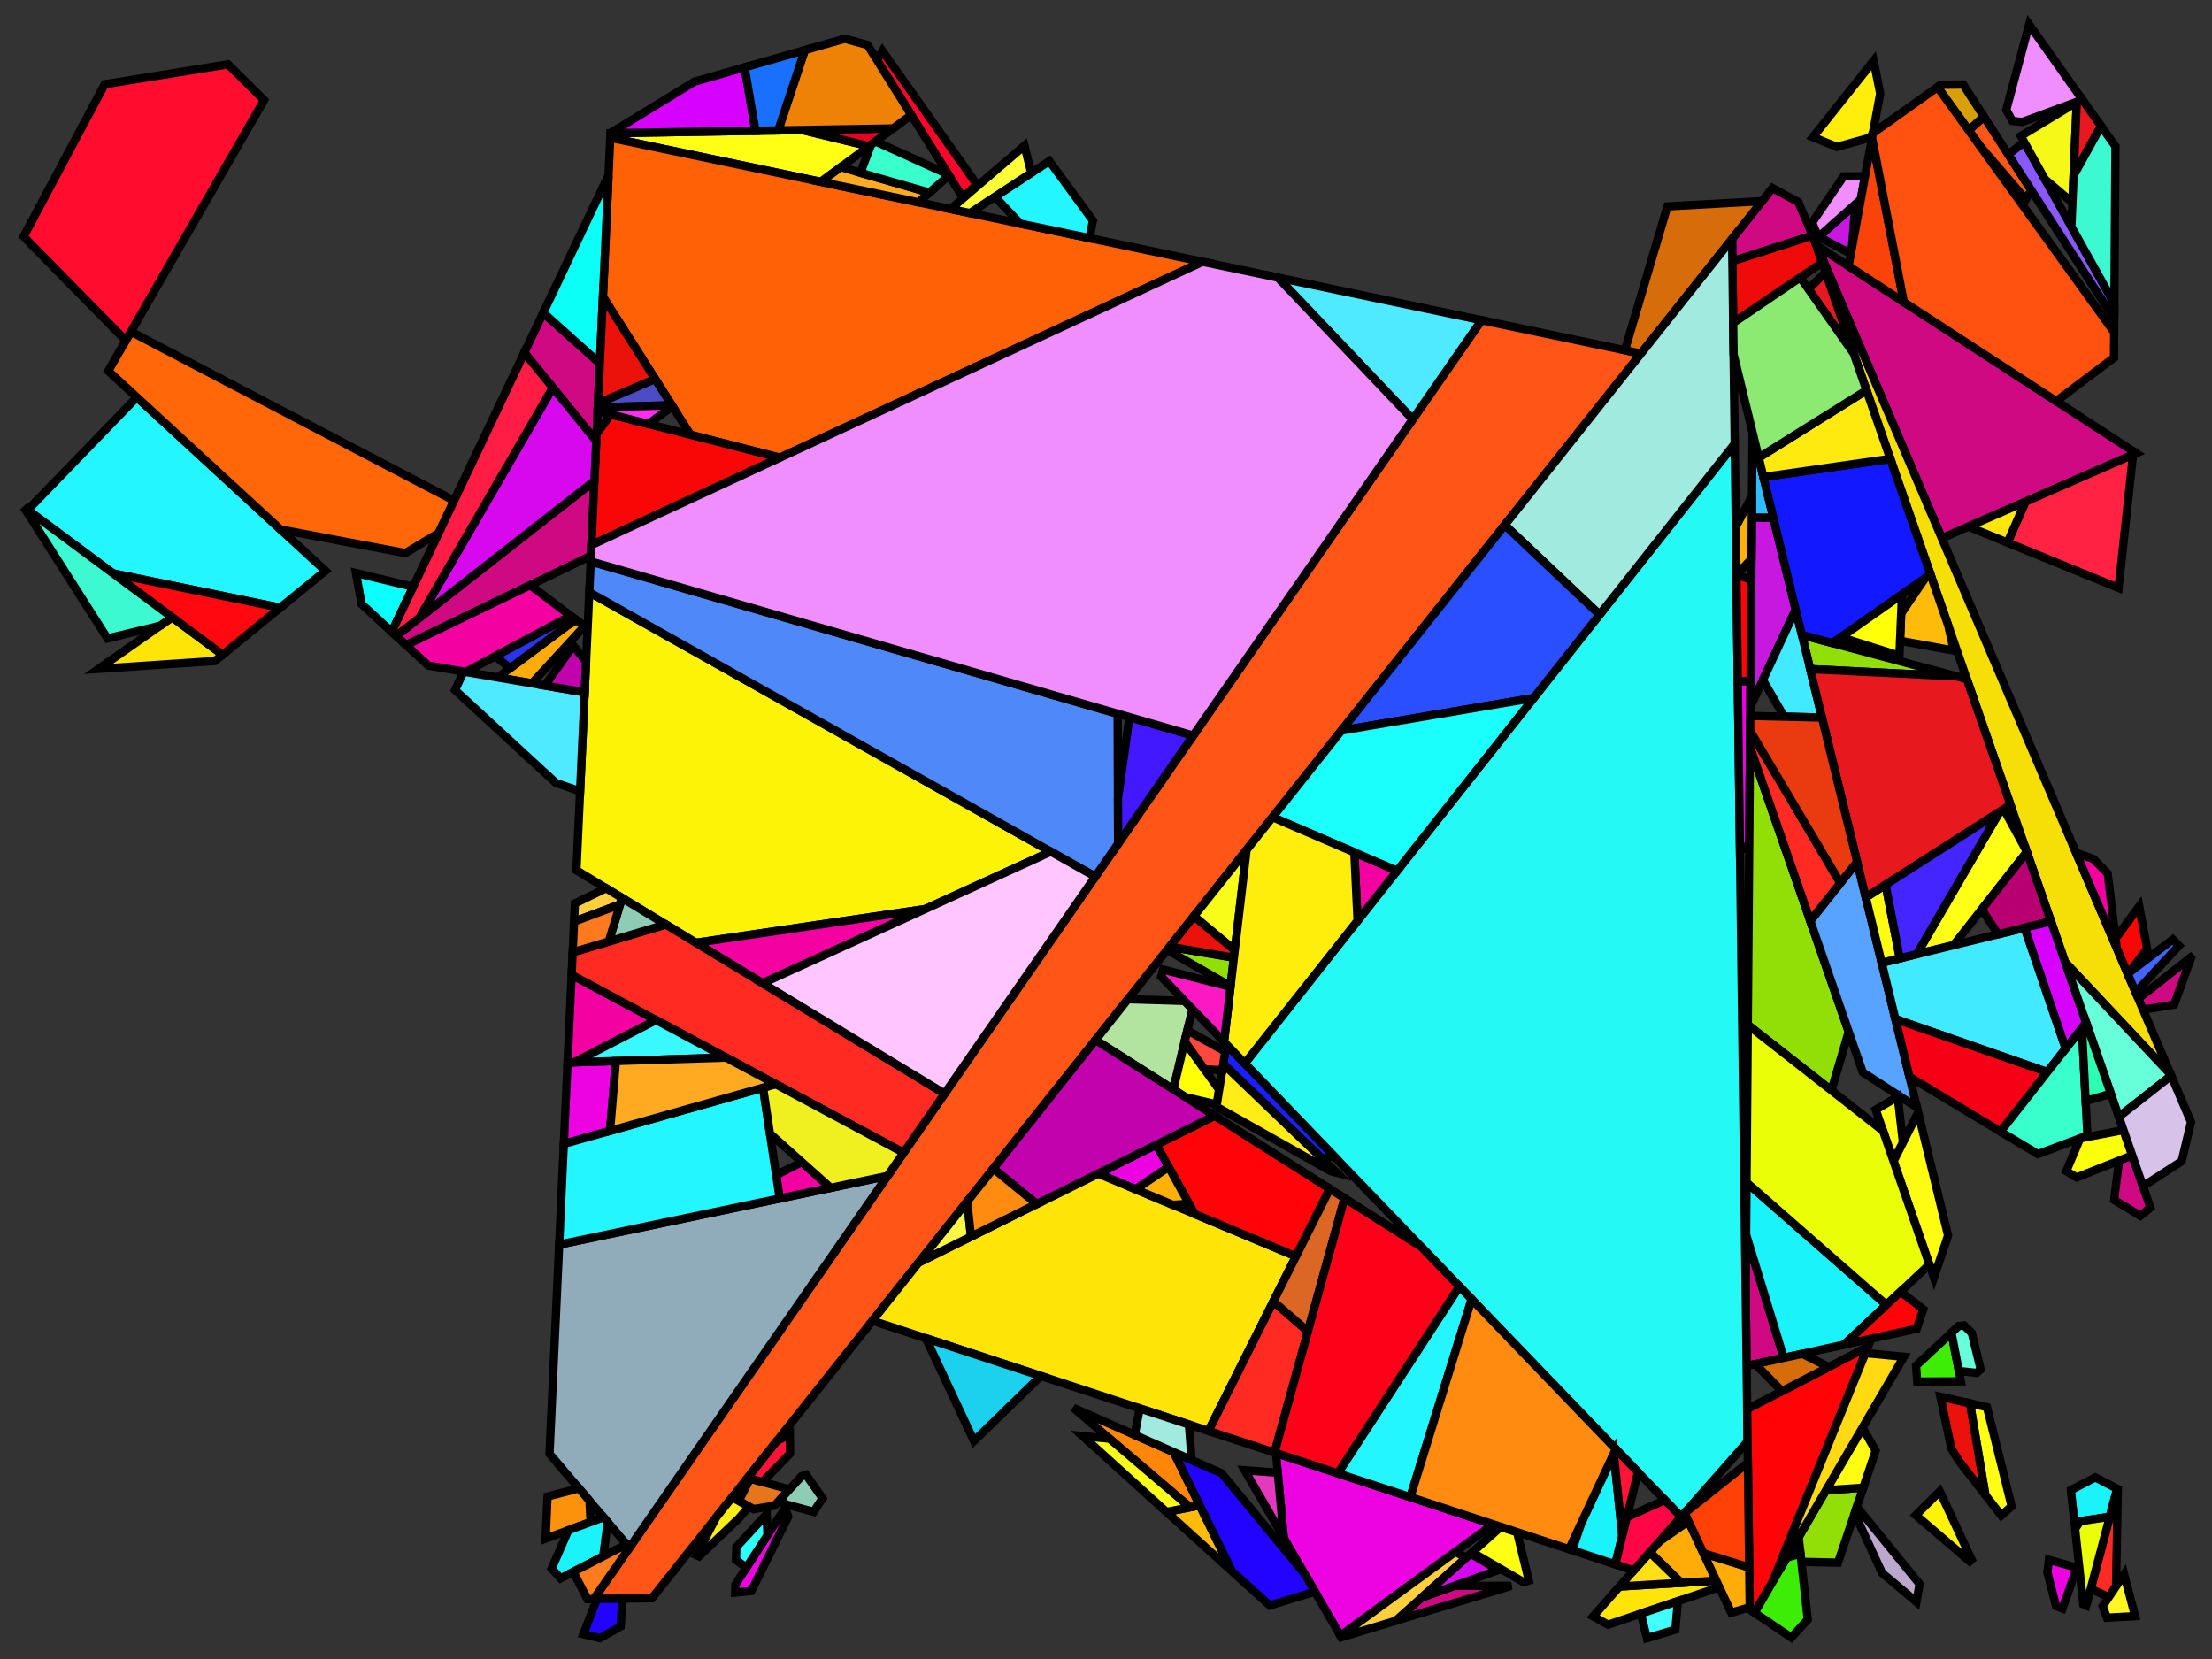 <?xml version="1.0" encoding="iso-8859-1" standalone="no"?>
<!DOCTYPE svg PUBLIC "-//W3C//DTD SVG 1.0//EN" "http://www.w3.org/TR/2001/REC-SVG-20010904/DTD/svg10.dtd">
<svg xmlns="http://www.w3.org/2000/svg" width="800" height="600">
<rect width="100%" height="100%" fill="#333333" stroke="none"/>
<path style="fill:rgb(0, 0, 0);fill-opacity:0.0;fill-rule:evenodd;stroke:rgb(0, 0, 0);stroke-width:0.0;" d="M 0, 600 L 800, 600 L 800, 0 L 0, 0 z "/>
<path style="fill:rgb(207, 9, 130);fill-opacity:1.0;fill-rule:evenodd;stroke:rgb(0, 0, 0);stroke-width:3.0;" d="M 650.39, 73.097 L 655.55, 85.186 L 626.537, 94.486 L 626.433, 86.402 L 641.041, 68.02 z "/>
<path style="fill:rgb(207, 9, 130);fill-opacity:1.0;fill-rule:evenodd;stroke:rgb(0, 0, 0);stroke-width:3.0;" d="M 777.715, 436.738 L 774.13, 439.719 L 764.607, 433.988 L 766.388, 419.738 L 771.152, 417.842 z "/>
<path style="fill:rgb(207, 9, 130);fill-opacity:1.0;fill-rule:evenodd;stroke:rgb(0, 0, 0);stroke-width:3.0;" d="M 213.726, 201.007 L 146.884, 233.31 L 143.293, 230.005 L 214.977, 173.907 z "/>
<path style="fill:rgb(207, 9, 130);fill-opacity:1.0;fill-rule:evenodd;stroke:rgb(0, 0, 0);stroke-width:3.0;" d="M 216.938, 131.42 L 215.64, 159.533 L 189.629, 127.524 L 196.47, 113.111 z "/>
<path style="fill:rgb(207, 9, 130);fill-opacity:1.0;fill-rule:evenodd;stroke:rgb(0, 0, 0);stroke-width:3.0;" d="M 792.423, 346.447 L 786.297, 363.336 L 775.056, 365.163 L 773.359, 361.189 L 792.264, 346.286 z "/>
<path style="fill:rgb(207, 9, 130);fill-opacity:1.0;fill-rule:evenodd;stroke:rgb(0, 0, 0);stroke-width:3.0;" d="M 504.737, 586.187 L 514.121, 577.806 L 525.96, 573.554 L 546.579, 573.532 z "/>
<path style="fill:rgb(207, 9, 130);fill-opacity:1.0;fill-rule:evenodd;stroke:rgb(0, 0, 0);stroke-width:3.0;" d="M 645.129, 491.076 L 631.686, 494.021 L 631.339, 467.091 L 631.503, 446.528 z "/>
<path style="fill:rgb(207, 9, 130);fill-opacity:1.0;fill-rule:evenodd;stroke:rgb(0, 0, 0);stroke-width:3.0;" d="M 772.598, 163.917 L 702.279, 194.662 L 657.088, 88.789 z "/>
<path style="fill:rgb(255, 85, 23);fill-opacity:1.0;fill-rule:evenodd;stroke:rgb(0, 0, 0);stroke-width:3.0;" d="M 734.62, 68.75 L 732.674, 72.115 L 716.131, 52.871 L 711.998, 47.136 L 717.482, 42.16 z "/>
<path style="fill:rgb(255, 85, 23);fill-opacity:1.0;fill-rule:evenodd;stroke:rgb(0, 0, 0);stroke-width:3.0;" d="M 593.472, 127.883 L 235.785, 578.01 L 214.753, 578.302 L 535.812, 115.808 z "/>
<path style="fill:rgb(144, 172, 187);fill-opacity:1.0;fill-rule:evenodd;stroke:rgb(0, 0, 0);stroke-width:3.0;" d="M 227.635, 559.745 L 198.735, 525.795 L 202.228, 450.124 L 320.97, 425.294 z "/>
<path style="fill:rgb(138, 88, 255);fill-opacity:1.0;fill-rule:evenodd;stroke:rgb(0, 0, 0);stroke-width:3.0;" d="M 764.682, 109.881 L 764.644, 115.334 L 726.315, 55.865 L 732.077, 51.391 z "/>
<path style="fill:rgb(246, 223, 6);fill-opacity:1.0;fill-rule:evenodd;stroke:rgb(0, 0, 0);stroke-width:3.0;" d="M 785.073, 388.632 L 746.908, 348.042 L 655.859, 85.91 z "/>
<path style="fill:rgb(12, 255, 255);fill-opacity:1.0;fill-rule:evenodd;stroke:rgb(0, 0, 0);stroke-width:3.0;" d="M 149.431, 212.214 L 141.688, 228.528 L 130.78, 218.489 L 128.735, 207.244 z "/>
<path style="fill:rgb(47, 189, 255);fill-opacity:1.0;fill-rule:evenodd;stroke:rgb(0, 0, 0);stroke-width:3.0;" d="M 641.357, 187.277 L 633.576, 187.226 L 633.823, 156.334 z "/>
<path style="fill:rgb(255, 255, 21);fill-opacity:1.0;fill-rule:evenodd;stroke:rgb(0, 0, 0);stroke-width:3.0;" d="M 314.297, 52.893 L 296.879, 65.772 L 220.704, 49.82 L 220.78, 48.177 L 290.084, 47.014 z "/>
<path style="fill:rgb(255, 255, 21);fill-opacity:1.0;fill-rule:evenodd;stroke:rgb(0, 0, 0);stroke-width:3.0;" d="M 732.913, 307.749 L 733.043, 308.125 L 706.524, 341.832 L 693.212, 345.092 L 723.197, 293.598 L 724.69, 292.643 z "/>
<path style="fill:rgb(255, 255, 21);fill-opacity:1.0;fill-rule:evenodd;stroke:rgb(0, 0, 0);stroke-width:3.0;" d="M 548.658, 554.114 L 552.916, 571.615 L 551.015, 572.19 L 532.45, 561.435 L 542.798, 552.192 z "/>
<path style="fill:rgb(255, 255, 21);fill-opacity:1.0;fill-rule:evenodd;stroke:rgb(0, 0, 0);stroke-width:3.0;" d="M 718.616, 508.911 L 727.532, 544.758 L 723.782, 548.079 L 718.043, 540.691 L 712.466, 507.541 z "/>
<path style="fill:rgb(36, 249, 246);fill-opacity:1.0;fill-rule:evenodd;stroke:rgb(0, 0, 0);stroke-width:3.0;" d="M 632.038, 521.342 L 607.973, 548.591 L 450.181, 384.601 L 627.388, 160.466 z "/>
<path style="fill:rgb(237, 2, 226);fill-opacity:1.0;fill-rule:evenodd;stroke:rgb(0, 0, 0);stroke-width:3.0;" d="M 751.124, 566.967 L 745.919, 581.763 L 743.588, 580.86 L 740.491, 568.759 L 740.99, 564.133 z "/>
<path style="fill:rgb(237, 2, 226);fill-opacity:1.0;fill-rule:evenodd;stroke:rgb(0, 0, 0);stroke-width:3.0;" d="M 285.047, 548.504 L 271.756, 575.39 L 265.883, 575.991 L 265.958, 573.086 L 284.003, 545.298 z "/>
<path style="fill:rgb(237, 2, 226);fill-opacity:1.0;fill-rule:evenodd;stroke:rgb(0, 0, 0);stroke-width:3.0;" d="M 632.632, 305.365 L 629.285, 307.7 L 628.495, 246.401 L 633.104, 246.299 z "/>
<path style="fill:rgb(237, 2, 226);fill-opacity:1.0;fill-rule:evenodd;stroke:rgb(0, 0, 0);stroke-width:3.0;" d="M 220.624, 408.985 L 203.909, 413.698 L 205.267, 384.268 L 222.752, 383.726 z "/>
<path style="fill:rgb(237, 2, 226);fill-opacity:1.0;fill-rule:evenodd;stroke:rgb(0, 0, 0);stroke-width:3.0;" d="M 422.673, 422.043 L 410.723, 430.134 L 397.128, 424.45 L 418.233, 413.988 z "/>
<path style="fill:rgb(237, 2, 226);fill-opacity:1.0;fill-rule:evenodd;stroke:rgb(0, 0, 0);stroke-width:3.0;" d="M 540.006, 551.276 L 484.795, 591.587 L 464.291, 556.147 L 461.484, 525.525 z "/>
<path style="fill:rgb(199, 24, 223);fill-opacity:1.0;fill-rule:evenodd;stroke:rgb(0, 0, 0);stroke-width:3.0;" d="M 670.809, 76.585 L 669.737, 89.789 L 669.376, 91.76 L 657.779, 85.637 L 669.386, 75.304 z "/>
<path style="fill:rgb(199, 24, 223);fill-opacity:1.0;fill-rule:evenodd;stroke:rgb(0, 0, 0);stroke-width:3.0;" d="M 641.357, 187.277 L 649.43, 220.437 L 633.029, 255.688 L 633.576, 187.226 z "/>
<path style="fill:rgb(246, 249, 23);fill-opacity:1.0;fill-rule:evenodd;stroke:rgb(0, 0, 0);stroke-width:3.0;" d="M 749.524, 73.27 L 739.572, 64.837 L 730.856, 49.2 L 751.083, 36.949 z "/>
<path style="fill:rgb(252, 243, 7);fill-opacity:1.0;fill-rule:evenodd;stroke:rgb(0, 0, 0);stroke-width:3.0;" d="M 380.064, 308.021 L 334.623, 328.76 L 251.692, 340.971 L 208.476, 314.746 L 213.118, 214.182 z "/>
<path style="fill:rgb(252, 243, 7);fill-opacity:1.0;fill-rule:evenodd;stroke:rgb(0, 0, 0);stroke-width:3.0;" d="M 713.059, 564.03 L 712.352, 564.644 L 692.882, 547.979 L 701.542, 539.373 z "/>
<path style="fill:rgb(66, 100, 255);fill-opacity:1.0;fill-rule:evenodd;stroke:rgb(0, 0, 0);stroke-width:3.0;" d="M 788.057, 342.024 L 772.384, 358.905 L 769.575, 352.323 L 770.011, 351.746 L 785.817, 339.754 z "/>
<path style="fill:rgb(146, 223, 8);fill-opacity:1.0;fill-rule:evenodd;stroke:rgb(0, 0, 0);stroke-width:3.0;" d="M 707.759, 244.638 L 654.674, 241.977 L 651.67, 229.638 z "/>
<path style="fill:rgb(146, 223, 8);fill-opacity:1.0;fill-rule:evenodd;stroke:rgb(0, 0, 0);stroke-width:3.0;" d="M 446.265, 346.354 L 445.051, 356.685 L 422.529, 343.79 L 422.86, 342.587 L 423.009, 342.4 z "/>
<path style="fill:rgb(146, 223, 8);fill-opacity:1.0;fill-rule:evenodd;stroke:rgb(0, 0, 0);stroke-width:3.0;" d="M 664.75, 565.153 L 651.491, 564.848 L 650.509, 555.931 L 660.397, 538.973 L 673.872, 538.037 z "/>
<path style="fill:rgb(146, 223, 8);fill-opacity:1.0;fill-rule:evenodd;stroke:rgb(0, 0, 0);stroke-width:3.0;" d="M 668.604, 373.142 L 662.357, 394.362 L 632.11, 370.66 L 632.913, 270.146 z "/>
<path style="fill:rgb(88, 163, 255);fill-opacity:1.0;fill-rule:evenodd;stroke:rgb(0, 0, 0);stroke-width:3.0;" d="M 693.27, 400.509 L 673.696, 387.836 L 654.715, 333.06 L 671.649, 311.701 z "/>
<path style="fill:rgb(228, 56, 189);fill-opacity:1.0;fill-rule:evenodd;stroke:rgb(0, 0, 0);stroke-width:3.0;" d="M 462.136, 532.636 L 464.291, 556.147 L 450.171, 531.74 z "/>
<path style="fill:rgb(66, 234, 255);fill-opacity:1.0;fill-rule:evenodd;stroke:rgb(0, 0, 0);stroke-width:3.0;" d="M 747.085, 379.229 L 740.424, 387.717 L 685.494, 368.567 L 680.534, 348.196 L 732.228, 335.538 z "/>
<path style="fill:rgb(66, 234, 255);fill-opacity:1.0;fill-rule:evenodd;stroke:rgb(0, 0, 0);stroke-width:3.0;" d="M 658.944, 259.515 L 645.26, 259.2 L 637.569, 245.93 L 649.43, 220.437 z "/>
<path style="fill:rgb(243, 1, 161);fill-opacity:1.0;fill-rule:evenodd;stroke:rgb(0, 0, 0);stroke-width:3.0;" d="M 757.116, 310.674 L 762.258, 315.885 L 765.554, 342.902 L 750.824, 308.394 z "/>
<path style="fill:rgb(243, 1, 161);fill-opacity:1.0;fill-rule:evenodd;stroke:rgb(0, 0, 0);stroke-width:3.0;" d="M 300.421, 429.591 L 281.97, 433.449 L 280.7, 424.975 L 289.978, 420.268 z "/>
<path style="fill:rgb(243, 1, 161);fill-opacity:1.0;fill-rule:evenodd;stroke:rgb(0, 0, 0);stroke-width:3.0;" d="M 237.28, 368.923 L 207.747, 384.191 L 205.267, 384.268 L 206.731, 352.553 z "/>
<path style="fill:rgb(243, 1, 161);fill-opacity:1.0;fill-rule:evenodd;stroke:rgb(0, 0, 0);stroke-width:3.0;" d="M 505.283, 314.907 L 490.977, 333.001 L 489.811, 308.259 z "/>
<path style="fill:rgb(243, 1, 161);fill-opacity:1.0;fill-rule:evenodd;stroke:rgb(0, 0, 0);stroke-width:3.0;" d="M 275.804, 355.603 L 251.692, 340.971 L 334.623, 328.76 z "/>
<path style="fill:rgb(243, 1, 161);fill-opacity:1.0;fill-rule:evenodd;stroke:rgb(0, 0, 0);stroke-width:3.0;" d="M 206.453, 222.757 L 168.412, 243.024 L 154.926, 240.711 L 146.884, 233.31 L 191.752, 211.627 z "/>
<path style="fill:rgb(255, 97, 7);fill-opacity:1.0;fill-rule:evenodd;stroke:rgb(0, 0, 0);stroke-width:3.0;" d="M 434.915, 94.679 L 282.042, 165.529 L 249.752, 157.261 L 218.051, 107.302 L 220.704, 49.82 z "/>
<path style="fill:rgb(18, 24, 255);fill-opacity:1.0;fill-rule:evenodd;stroke:rgb(0, 0, 0);stroke-width:3.0;" d="M 698.18, 207.753 L 662.754, 232.602 L 651.67, 229.638 L 637.761, 172.51 L 683.659, 165.945 z "/>
<path style="fill:rgb(255, 187, 9);fill-opacity:1.0;fill-rule:evenodd;stroke:rgb(0, 0, 0);stroke-width:3.0;" d="M 704.655, 226.395 L 706.586, 235.277 L 687.166, 231.745 L 687.584, 221.874 L 696.251, 209.106 L 698.18, 207.753 z "/>
<path style="fill:rgb(255, 187, 9);fill-opacity:1.0;fill-rule:evenodd;stroke:rgb(0, 0, 0);stroke-width:3.0;" d="M 445.608, 568.308 L 421.881, 546.826 L 433.891, 544.394 z "/>
<path style="fill:rgb(255, 207, 60);fill-opacity:1.0;fill-rule:evenodd;stroke:rgb(0, 0, 0);stroke-width:3.0;" d="M 224.961, 324.75 L 224.248, 327.099 L 207.62, 333.29 L 207.923, 326.726 L 219.187, 321.246 z "/>
<path style="fill:rgb(255, 207, 60);fill-opacity:1.0;fill-rule:evenodd;stroke:rgb(0, 0, 0);stroke-width:3.0;" d="M 530.314, 563.343 L 504.737, 586.187 L 485.107, 592.125 L 484.795, 591.587 L 526.331, 561.261 z "/>
<path style="fill:rgb(255, 3, 6);fill-opacity:1.0;fill-rule:evenodd;stroke:rgb(0, 0, 0);stroke-width:3.0;" d="M 633.396, 209.714 L 633.104, 246.299 L 628.495, 246.401 L 627.998, 207.8 z "/>
<path style="fill:rgb(255, 3, 6);fill-opacity:1.0;fill-rule:evenodd;stroke:rgb(0, 0, 0);stroke-width:3.0;" d="M 641.001, 572.236 L 634.563, 583.277 L 632.821, 582.101 L 631.887, 509.628 L 675.577, 487.073 z "/>
<path style="fill:rgb(179, 228, 159);fill-opacity:1.0;fill-rule:evenodd;stroke:rgb(0, 0, 0);stroke-width:3.0;" d="M 428.427, 361.993 L 431.241, 364.918 L 424.354, 394.029 L 396.192, 376.148 L 407.931, 361.374 z "/>
<path style="fill:rgb(27, 30, 255);fill-opacity:1.0;fill-rule:evenodd;stroke:rgb(0, 0, 0);stroke-width:3.0;" d="M 482.351, 418.035 L 478.429, 419.285 L 442.406, 384.803 L 443.539, 377.698 z "/>
<path style="fill:rgb(255, 134, 8);fill-opacity:1.0;fill-rule:evenodd;stroke:rgb(0, 0, 0);stroke-width:3.0;" d="M 424.48, 525.186 L 433.891, 544.394 L 430.371, 545.106 L 388.205, 509.177 z "/>
<path style="fill:rgb(252, 146, 12);fill-opacity:1.0;fill-rule:evenodd;stroke:rgb(0, 0, 0);stroke-width:3.0;" d="M 213.191, 542.777 L 213.597, 550.457 L 197.32, 556.461 L 198.023, 541.23 L 209.357, 538.273 z "/>
<path style="fill:rgb(33, 3, 255);fill-opacity:1.0;fill-rule:evenodd;stroke:rgb(0, 0, 0);stroke-width:3.0;" d="M 441.808, 532.834 L 471.863, 569.235 L 475.566, 575.635 L 459.233, 580.643 L 445.608, 568.308 L 424.48, 525.186 z "/>
<path style="fill:rgb(33, 3, 255);fill-opacity:1.0;fill-rule:evenodd;stroke:rgb(0, 0, 0);stroke-width:3.0;" d="M 224.464, 588.228 L 216.936, 592.454 L 210.972, 591.021 L 215.897, 578.286 L 225.088, 578.158 z "/>
<path style="fill:rgb(255, 177, 6);fill-opacity:1.0;fill-rule:evenodd;stroke:rgb(0, 0, 0);stroke-width:3.0;" d="M 633.457, 202.126 L 629.812, 206.057 L 627.957, 204.69 L 627.787, 191.424 L 627.938, 190.257 L 633.64, 179.287 z "/>
<path style="fill:rgb(11, 255, 246);fill-opacity:1.0;fill-rule:evenodd;stroke:rgb(0, 0, 0);stroke-width:3.0;" d="M 216.938, 131.42 L 196.47, 113.111 L 220.079, 63.371 z "/>
<path style="fill:rgb(255, 228, 7);fill-opacity:1.0;fill-rule:evenodd;stroke:rgb(0, 0, 0);stroke-width:3.0;" d="M 621.816, 574.018 L 581.577, 587.587 L 576.189, 584.582 L 585.734, 573.774 L 620.72, 571.675 z "/>
<path style="fill:rgb(255, 228, 7);fill-opacity:1.0;fill-rule:evenodd;stroke:rgb(0, 0, 0);stroke-width:3.0;" d="M 80.497, 236.787 L 77.705, 239.064 L 35.647, 241.889 L 62.262, 223.247 z "/>
<path style="fill:rgb(255, 228, 7);fill-opacity:1.0;fill-rule:evenodd;stroke:rgb(0, 0, 0);stroke-width:3.0;" d="M 468.694, 454.369 L 437.068, 517.518 L 315.528, 477.658 L 332.255, 456.609 L 397.128, 424.45 z "/>
<path style="fill:rgb(249, 252, 25);fill-opacity:1.0;fill-rule:evenodd;stroke:rgb(0, 0, 0);stroke-width:3.0;" d="M 446.58, 343.673 L 431.779, 331.363 L 450.846, 307.368 z "/>
<path style="fill:rgb(249, 252, 25);fill-opacity:1.0;fill-rule:evenodd;stroke:rgb(0, 0, 0);stroke-width:3.0;" d="M 401.273, 520.312 L 430.371, 545.106 L 421.881, 546.826 L 391.56, 519.373 z "/>
<path style="fill:rgb(61, 237, 6);fill-opacity:1.0;fill-rule:evenodd;stroke:rgb(0, 0, 0);stroke-width:3.0;" d="M 709.171, 499.587 L 693.386, 499.66 L 692.962, 493.921 L 705.776, 482.01 z "/>
<path style="fill:rgb(61, 237, 6);fill-opacity:1.0;fill-rule:evenodd;stroke:rgb(0, 0, 0);stroke-width:3.0;" d="M 653.794, 585.749 L 647.833, 592.234 L 634.563, 583.277 L 646.133, 563.435 L 646.501, 563.248 L 651.166, 561.899 z "/>
<path style="fill:rgb(35, 246, 255);fill-opacity:1.0;fill-rule:evenodd;stroke:rgb(0, 0, 0);stroke-width:3.0;" d="M 395.274, 79.776 L 394.028, 86.116 L 368.948, 80.864 L 359.807, 71.153 L 379.512, 58.261 z "/>
<path style="fill:rgb(35, 246, 255);fill-opacity:1.0;fill-rule:evenodd;stroke:rgb(0, 0, 0);stroke-width:3.0;" d="M 117.694, 206.447 L 101.335, 219.791 L 40.896, 207.381 L 10.019, 184.452 L 49.48, 143.67 z "/>
<path style="fill:rgb(35, 246, 255);fill-opacity:1.0;fill-rule:evenodd;stroke:rgb(0, 0, 0);stroke-width:3.0;" d="M 532.229, 469.872 L 510.059, 541.455 L 483.824, 532.851 L 527.792, 465.261 z "/>
<path style="fill:rgb(35, 246, 255);fill-opacity:1.0;fill-rule:evenodd;stroke:rgb(0, 0, 0);stroke-width:3.0;" d="M 281.97, 433.449 L 202.228, 450.124 L 203.909, 413.698 L 275.966, 393.38 z "/>
<path style="fill:rgb(25, 243, 249);fill-opacity:1.0;fill-rule:evenodd;stroke:rgb(0, 0, 0);stroke-width:3.0;" d="M 586.721, 555.482 L 584.185, 565.765 L 568.568, 560.643 L 571.971, 550.662 L 583.644, 525.67 z "/>
<path style="fill:rgb(25, 243, 249);fill-opacity:1.0;fill-rule:evenodd;stroke:rgb(0, 0, 0);stroke-width:3.0;" d="M 682.248, 471.932 L 666.929, 486.301 L 645.129, 491.076 L 631.503, 446.528 L 631.654, 427.641 z "/>
<path style="fill:rgb(25, 243, 249);fill-opacity:1.0;fill-rule:evenodd;stroke:rgb(0, 0, 0);stroke-width:3.0;" d="M 765.7, 538.417 L 763.018, 548.561 L 750.22, 550.48 L 748.966, 538.909 L 757.765, 534.32 z "/>
<path style="fill:rgb(25, 243, 249);fill-opacity:1.0;fill-rule:evenodd;stroke:rgb(0, 0, 0);stroke-width:3.0;" d="M 219.775, 550.512 L 218.151, 562.871 L 202.739, 570.83 L 199.514, 567.273 L 205.56, 553.422 L 218.264, 548.736 z "/>
<path style="fill:rgb(255, 170, 32);fill-opacity:1.0;fill-rule:evenodd;stroke:rgb(0, 0, 0);stroke-width:3.0;" d="M 336.129, 69.665 L 332.175, 73.163 L 296.879, 65.772 L 304.094, 60.438 z "/>
<path style="fill:rgb(255, 5, 43);fill-opacity:1.0;fill-rule:evenodd;stroke:rgb(0, 0, 0);stroke-width:3.0;" d="M 353.297, 66.746 L 348.211, 71.455 L 317.209, 21.772 L 319.146, 18.438 z "/>
<path style="fill:rgb(187, 168, 204);fill-opacity:1.0;fill-rule:evenodd;stroke:rgb(0, 0, 0);stroke-width:3.0;" d="M 694.245, 572.869 L 693.11, 579.357 L 680.688, 568.9 L 670.749, 547.319 L 671.543, 544.959 z "/>
<path style="fill:rgb(255, 172, 8);fill-opacity:1.0;fill-rule:evenodd;stroke:rgb(0, 0, 0);stroke-width:3.0;" d="M 620.72, 571.675 L 608.014, 572.437 L 596.66, 561.402 L 600.116, 557.489 L 610.659, 550.162 z "/>
<path style="fill:rgb(255, 172, 8);fill-opacity:1.0;fill-rule:evenodd;stroke:rgb(0, 0, 0);stroke-width:3.0;" d="M 211.356, 226.47 L 192.381, 247.135 L 180.007, 245.013 L 205.251, 226.168 L 208.541, 224.338 z "/>
<path style="fill:rgb(255, 172, 8);fill-opacity:1.0;fill-rule:evenodd;stroke:rgb(0, 0, 0);stroke-width:3.0;" d="M 632.625, 566.878 L 632.81, 581.257 L 626.142, 583.267 L 616.072, 561.737 z "/>
<path style="fill:rgb(240, 11, 11);fill-opacity:1.0;fill-rule:evenodd;stroke:rgb(0, 0, 0);stroke-width:3.0;" d="M 655.859, 85.91 L 659.004, 94.962 L 626.825, 116.805 L 626.537, 94.486 L 655.55, 85.186 z "/>
<path style="fill:rgb(255, 255, 57);fill-opacity:1.0;fill-rule:evenodd;stroke:rgb(0, 0, 0);stroke-width:3.0;" d="M 372.962, 62.546 L 350.779, 77.059 L 343.777, 75.593 L 370.506, 52.703 z "/>
<path style="fill:rgb(255, 252, 19);fill-opacity:1.0;fill-rule:evenodd;stroke:rgb(0, 0, 0);stroke-width:3.0;" d="M 688.222, 413.198 L 684.82, 419.938 L 678.374, 401.335 L 686.321, 396.636 z "/>
<path style="fill:rgb(255, 252, 19);fill-opacity:1.0;fill-rule:evenodd;stroke:rgb(0, 0, 0);stroke-width:3.0;" d="M 687.089, 346.591 L 680.534, 348.196 L 674.778, 324.552 L 681.946, 319.97 z "/>
<path style="fill:rgb(255, 252, 19);fill-opacity:1.0;fill-rule:evenodd;stroke:rgb(0, 0, 0);stroke-width:3.0;" d="M 678.356, 524.709 L 673.872, 538.037 L 660.397, 538.973 L 673.61, 516.313 z "/>
<path style="fill:rgb(255, 252, 19);fill-opacity:1.0;fill-rule:evenodd;stroke:rgb(0, 0, 0);stroke-width:3.0;" d="M 704.551, 446.843 L 699.424, 462.082 L 684.82, 419.938 L 693.712, 402.323 z "/>
<path style="fill:rgb(255, 43, 34);fill-opacity:1.0;fill-rule:evenodd;stroke:rgb(0, 0, 0);stroke-width:3.0;" d="M 473.019, 481.516 L 460.954, 525.351 L 437.068, 517.518 L 460.535, 470.66 z "/>
<path style="fill:rgb(255, 43, 34);fill-opacity:1.0;fill-rule:evenodd;stroke:rgb(0, 0, 0);stroke-width:3.0;" d="M 665.584, 319.351 L 654.715, 333.06 L 632.913, 270.146 L 632.96, 264.353 z "/>
<path style="fill:rgb(255, 43, 34);fill-opacity:1.0;fill-rule:evenodd;stroke:rgb(0, 0, 0);stroke-width:3.0;" d="M 765.282, 573.733 L 762.652, 577.66 L 756.137, 574.592 L 765.965, 537.416 z "/>
<path style="fill:rgb(255, 43, 34);fill-opacity:1.0;fill-rule:evenodd;stroke:rgb(0, 0, 0);stroke-width:3.0;" d="M 341.622, 395.543 L 326.802, 416.892 L 206.731, 352.553 L 207.108, 344.401 L 240.766, 334.341 z "/>
<path style="fill:rgb(231, 117, 29);fill-opacity:1.0;fill-rule:evenodd;stroke:rgb(0, 0, 0);stroke-width:3.0;" d="M 285.535, 538.636 L 280.098, 544.541 L 272.482, 545.79 L 267.148, 542.822 L 271.295, 534.757 z "/>
<path style="fill:rgb(79, 234, 255);fill-opacity:1.0;fill-rule:evenodd;stroke:rgb(0, 0, 0);stroke-width:3.0;" d="M 535.812, 115.808 L 510.923, 151.661 L 462.145, 100.381 z "/>
<path style="fill:rgb(79, 234, 255);fill-opacity:1.0;fill-rule:evenodd;stroke:rgb(0, 0, 0);stroke-width:3.0;" d="M 211.446, 250.405 L 209.795, 286.17 L 201.063, 283.171 L 164.563, 249.58 L 167.675, 242.897 z "/>
<path style="fill:rgb(79, 136, 249);fill-opacity:1.0;fill-rule:evenodd;stroke:rgb(0, 0, 0);stroke-width:3.0;" d="M 404.212, 258.126 L 404.391, 305.123 L 396.116, 317.044 L 213.118, 214.182 L 213.632, 203.042 z "/>
<path style="fill:rgb(231, 2, 34);fill-opacity:1.0;fill-rule:evenodd;stroke:rgb(0, 0, 0);stroke-width:3.0;" d="M 314.297, 52.893 L 290.084, 47.014 L 322.997, 46.461 z "/>
<path style="fill:rgb(255, 103, 8);fill-opacity:1.0;fill-rule:evenodd;stroke:rgb(0, 0, 0);stroke-width:3.0;" d="M 164.212, 181.073 L 158.651, 192.788 L 146.631, 200.03 L 101.456, 191.502 L 39.156, 134.168 L 47.335, 119.95 z "/>
<path style="fill:rgb(215, 108, 10);fill-opacity:1.0;fill-rule:evenodd;stroke:rgb(0, 0, 0);stroke-width:3.0;" d="M 593.472, 127.883 L 587.662, 126.666 L 603.037, 74.653 L 637.292, 72.737 z "/>
<path style="fill:rgb(215, 108, 10);fill-opacity:1.0;fill-rule:evenodd;stroke:rgb(0, 0, 0);stroke-width:3.0;" d="M 660.627, 493.99 L 660.028, 495.101 L 644.454, 503.14 L 634.795, 493.34 L 651.801, 489.615 z "/>
<path style="fill:rgb(234, 255, 7);fill-opacity:1.0;fill-rule:evenodd;stroke:rgb(0, 0, 0);stroke-width:3.0;" d="M 754.526, 580.685 L 753.438, 580.189 L 750.486, 552.935 L 752.329, 550.163 L 763.018, 548.561 z "/>
<path style="fill:rgb(234, 255, 7);fill-opacity:1.0;fill-rule:evenodd;stroke:rgb(0, 0, 0);stroke-width:3.0;" d="M 681.026, 408.991 L 697.786, 457.356 L 682.248, 471.932 L 631.654, 427.641 L 632.11, 370.66 z "/>
<path style="fill:rgb(240, 240, 33);fill-opacity:1.0;fill-rule:evenodd;stroke:rgb(0, 0, 0);stroke-width:3.0;" d="M 326.802, 416.892 L 320.97, 425.294 L 300.421, 429.591 L 278.453, 409.978 L 275.966, 393.38 L 280.524, 392.095 z "/>
<path style="fill:rgb(234, 18, 10);fill-opacity:1.0;fill-rule:evenodd;stroke:rgb(0, 0, 0);stroke-width:3.0;" d="M 712.466, 507.541 L 718.043, 540.691 L 708.456, 528.349 L 705.75, 523.938 L 701.769, 505.158 z "/>
<path style="fill:rgb(234, 18, 10);fill-opacity:1.0;fill-rule:evenodd;stroke:rgb(0, 0, 0);stroke-width:3.0;" d="M 236.956, 137.095 L 216.268, 145.927 L 218.051, 107.302 z "/>
<path style="fill:rgb(234, 18, 10);fill-opacity:1.0;fill-rule:evenodd;stroke:rgb(0, 0, 0);stroke-width:3.0;" d="M 446.58, 343.673 L 446.265, 346.354 L 423.009, 342.4 L 431.779, 331.363 z "/>
<path style="fill:rgb(237, 130, 6);fill-opacity:1.0;fill-rule:evenodd;stroke:rgb(0, 0, 0);stroke-width:3.0;" d="M 313.785, 16.284 L 329.579, 41.595 L 322.997, 46.461 L 281.456, 47.158 L 291.062, 18.135 L 305.491, 14.013 z "/>
<path style="fill:rgb(47, 255, 255);fill-opacity:1.0;fill-rule:evenodd;stroke:rgb(0, 0, 0);stroke-width:3.0;" d="M 277.563, 555.216 L 269.931, 566.969 L 266.188, 564.145 L 266.307, 559.521 L 277.288, 547.593 z "/>
<path style="fill:rgb(161, 234, 223);fill-opacity:1.0;fill-rule:evenodd;stroke:rgb(0, 0, 0);stroke-width:3.0;" d="M 627.388, 160.466 L 578.504, 222.295 L 544.207, 189.879 L 626.433, 86.402 z "/>
<path style="fill:rgb(161, 234, 223);fill-opacity:1.0;fill-rule:evenodd;stroke:rgb(0, 0, 0);stroke-width:3.0;" d="M 429.99, 515.196 L 430.958, 528.045 L 410.373, 518.961 L 412.198, 509.361 z "/>
<path style="fill:rgb(41, 79, 255);fill-opacity:1.0;fill-rule:evenodd;stroke:rgb(0, 0, 0);stroke-width:3.0;" d="M 578.504, 222.295 L 554.675, 252.434 L 485.15, 264.199 L 544.207, 189.879 z "/>
<path style="fill:rgb(249, 7, 7);fill-opacity:1.0;fill-rule:evenodd;stroke:rgb(0, 0, 0);stroke-width:3.0;" d="M 776.543, 343.092 L 769.575, 352.323 L 765.554, 342.902 L 765.127, 339.403 L 773.675, 327.787 z "/>
<path style="fill:rgb(249, 7, 7);fill-opacity:1.0;fill-rule:evenodd;stroke:rgb(0, 0, 0);stroke-width:3.0;" d="M 282.042, 165.529 L 213.906, 197.106 L 215.762, 156.901 L 220.867, 149.865 z "/>
<path style="fill:rgb(255, 255, 8);fill-opacity:1.0;fill-rule:evenodd;stroke:rgb(0, 0, 0);stroke-width:3.0;" d="M 686.937, 237.161 L 665.795, 230.469 L 687.875, 214.981 z "/>
<path style="fill:rgb(255, 255, 8);fill-opacity:1.0;fill-rule:evenodd;stroke:rgb(0, 0, 0);stroke-width:3.0;" d="M 440.92, 394.125 L 440.073, 399.442 L 428.697, 396.786 L 424.354, 394.029 L 428.46, 376.675 z "/>
<path style="fill:rgb(255, 223, 21);fill-opacity:1.0;fill-rule:evenodd;stroke:rgb(0, 0, 0);stroke-width:3.0;" d="M 608.014, 572.437 L 585.734, 573.774 L 596.66, 561.402 z "/>
<path style="fill:rgb(57, 249, 255);fill-opacity:1.0;fill-rule:evenodd;stroke:rgb(0, 0, 0);stroke-width:3.0;" d="M 262.6, 382.49 L 207.747, 384.191 L 237.28, 368.923 z "/>
<path style="fill:rgb(217, 159, 9);fill-opacity:1.0;fill-rule:evenodd;stroke:rgb(0, 0, 0);stroke-width:3.0;" d="M 717.482, 42.16 L 711.998, 47.136 L 700.741, 31.515 L 701.953, 30.653 L 710.004, 30.558 z "/>
<path style="fill:rgb(255, 3, 8);fill-opacity:1.0;fill-rule:evenodd;stroke:rgb(0, 0, 0);stroke-width:3.0;" d="M 695.579, 473.51 L 693.213, 480.544 L 666.929, 486.301 L 687.343, 467.152 z "/>
<path style="fill:rgb(255, 3, 8);fill-opacity:1.0;fill-rule:evenodd;stroke:rgb(0, 0, 0);stroke-width:3.0;" d="M 480.925, 429.947 L 468.694, 454.369 L 432.044, 439.047 L 418.233, 413.988 L 439.323, 403.533 z "/>
<path style="fill:rgb(255, 124, 30);fill-opacity:1.0;fill-rule:evenodd;stroke:rgb(0, 0, 0);stroke-width:3.0;" d="M 227.635, 559.745 L 214.753, 578.302 L 212.46, 578.333 L 207.317, 568.466 L 226.587, 558.514 z "/>
<path style="fill:rgb(255, 19, 55);fill-opacity:1.0;fill-rule:evenodd;stroke:rgb(0, 0, 0);stroke-width:3.0;" d="M 285.743, 525.709 L 275.74, 535.968 L 270.359, 534.502 L 280.982, 521.132 L 285.654, 518.686 z "/>
<path style="fill:rgb(255, 19, 55);fill-opacity:1.0;fill-rule:evenodd;stroke:rgb(0, 0, 0);stroke-width:3.0;" d="M 592.41, 532.416 L 586.721, 555.482 L 583.644, 525.67 L 584.387, 524.079 z "/>
<path style="fill:rgb(255, 12, 46);fill-opacity:1.0;fill-rule:evenodd;stroke:rgb(0, 0, 0);stroke-width:3.0;" d="M 95.514, 36.205 L 45.488, 123.16 L 8.537, 85.569 L 37.877, 30.465 L 82.43, 23.272 z "/>
<path style="fill:rgb(215, 8, 237);fill-opacity:1.0;fill-rule:evenodd;stroke:rgb(0, 0, 0);stroke-width:3.0;" d="M 215.64, 159.533 L 214.977, 173.907 L 151.668, 223.45 L 199.918, 140.186 z "/>
<path style="fill:rgb(215, 8, 237);fill-opacity:1.0;fill-rule:evenodd;stroke:rgb(0, 0, 0);stroke-width:3.0;" d="M 541.867, 567.841 L 514.121, 577.806 L 531.912, 561.916 z "/>
<path style="fill:rgb(184, 0, 114);fill-opacity:1.0;fill-rule:evenodd;stroke:rgb(0, 0, 0);stroke-width:3.0;" d="M 741.754, 333.205 L 722.594, 337.897 L 716.75, 328.834 L 733.043, 308.125 z "/>
<path style="fill:rgb(246, 0, 22);fill-opacity:1.0;fill-rule:evenodd;stroke:rgb(0, 0, 0);stroke-width:3.0;" d="M 740.424, 387.717 L 723.52, 409.258 L 690.572, 389.427 L 685.494, 368.567 z "/>
<path style="fill:rgb(255, 237, 21);fill-opacity:1.0;fill-rule:evenodd;stroke:rgb(0, 0, 0);stroke-width:3.0;" d="M 483.52, 424.159 L 481.313, 423.577 L 439.941, 400.267 L 442.406, 384.803 z "/>
<path style="fill:rgb(27, 255, 252);fill-opacity:1.0;fill-rule:evenodd;stroke:rgb(0, 0, 0);stroke-width:3.0;" d="M 505.283, 314.907 L 460.236, 295.552 L 485.15, 264.199 L 554.675, 252.434 z "/>
<path style="fill:rgb(255, 28, 69);fill-opacity:1.0;fill-rule:evenodd;stroke:rgb(0, 0, 0);stroke-width:3.0;" d="M 199.918, 140.186 L 151.668, 223.45 L 143.293, 230.005 L 141.688, 228.528 L 189.629, 127.524 z "/>
<path style="fill:rgb(255, 170, 32);fill-opacity:1.0;fill-rule:evenodd;stroke:rgb(0, 0, 0);stroke-width:3.0;" d="M 280.524, 392.095 L 220.624, 408.985 L 222.752, 383.726 L 262.6, 382.49 z "/>
<path style="fill:rgb(194, 2, 172);fill-opacity:1.0;fill-rule:evenodd;stroke:rgb(0, 0, 0);stroke-width:3.0;" d="M 211.955, 239.38 L 211.446, 250.405 L 197.044, 247.935 L 207.35, 233.468 z "/>
<path style="fill:rgb(194, 2, 172);fill-opacity:1.0;fill-rule:evenodd;stroke:rgb(0, 0, 0);stroke-width:3.0;" d="M 439.323, 403.533 L 374.946, 435.446 L 359.259, 422.625 L 396.192, 376.148 z "/>
<path style="fill:rgb(65, 24, 255);fill-opacity:1.0;fill-rule:evenodd;stroke:rgb(0, 0, 0);stroke-width:3.0;" d="M 431.533, 266.023 L 404.391, 305.123 L 404.329, 288.782 L 408.475, 259.359 z "/>
<path style="fill:rgb(65, 255, 255);fill-opacity:1.0;fill-rule:evenodd;stroke:rgb(0, 0, 0);stroke-width:3.0;" d="M 605.911, 589.363 L 595.632, 592.461 L 593.421, 583.593 L 606.834, 579.07 z "/>
<path style="fill:rgb(255, 34, 67);fill-opacity:1.0;fill-rule:evenodd;stroke:rgb(0, 0, 0);stroke-width:3.0;" d="M 766.201, 212.635 L 726.035, 196.239 L 732.534, 181.434 L 771.448, 164.419 z "/>
<path style="fill:rgb(255, 231, 14);fill-opacity:1.0;fill-rule:evenodd;stroke:rgb(0, 0, 0);stroke-width:3.0;" d="M 726.035, 196.239 L 711.885, 190.462 L 732.534, 181.434 z "/>
<path style="fill:rgb(44, 51, 237);fill-opacity:1.0;fill-rule:evenodd;stroke:rgb(0, 0, 0);stroke-width:3.0;" d="M 208.124, 224.023 L 184.484, 241.67 L 179.941, 238.014 L 180.156, 236.767 L 206.453, 222.757 z "/>
<path style="fill:rgb(240, 142, 255);fill-opacity:1.0;fill-rule:evenodd;stroke:rgb(0, 0, 0);stroke-width:3.0;" d="M 752.951, 35.818 L 751.551, 36.666 L 731.434, 44.117 L 727.823, 43.76 L 725.585, 39.745 L 733.86, 8.874 z "/>
<path style="fill:rgb(240, 142, 255);fill-opacity:1.0;fill-rule:evenodd;stroke:rgb(0, 0, 0);stroke-width:3.0;" d="M 462.145, 100.381 L 510.923, 151.661 L 431.533, 266.023 L 213.632, 203.042 L 213.906, 197.106 L 434.915, 94.679 z "/>
<path style="fill:rgb(240, 142, 255);fill-opacity:1.0;fill-rule:evenodd;stroke:rgb(0, 0, 0);stroke-width:3.0;" d="M 672.976, 72.108 L 657.779, 85.637 L 657.5, 85.49 L 655.379, 80.514 L 666.742, 63.791 L 674.509, 63.74 z "/>
<path style="fill:rgb(231, 24, 30);fill-opacity:1.0;fill-rule:evenodd;stroke:rgb(0, 0, 0);stroke-width:3.0;" d="M 759.851, 45.556 L 749.943, 63.507 L 751.083, 36.949 L 752.951, 35.818 z "/>
<path style="fill:rgb(231, 24, 30);fill-opacity:1.0;fill-rule:evenodd;stroke:rgb(0, 0, 0);stroke-width:3.0;" d="M 670.434, 127.872 L 654.074, 104.572 L 660.21, 98.434 z "/>
<path style="fill:rgb(231, 24, 30);fill-opacity:1.0;fill-rule:evenodd;stroke:rgb(0, 0, 0);stroke-width:3.0;" d="M 707.759, 244.638 L 711.323, 245.591 L 727.125, 291.087 L 674.778, 324.552 L 654.674, 241.977 z "/>
<path style="fill:rgb(220, 102, 35);fill-opacity:1.0;fill-rule:evenodd;stroke:rgb(0, 0, 0);stroke-width:3.0;" d="M 486.278, 433.345 L 473.019, 481.516 L 460.535, 470.66 L 480.925, 429.947 z "/>
<path style="fill:rgb(56, 255, 204);fill-opacity:1.0;fill-rule:evenodd;stroke:rgb(0, 0, 0);stroke-width:3.0;" d="M 343.013, 63.124 L 343.194, 63.414 L 336.129, 69.665 L 311.194, 62.483 L 315.006, 52.369 L 316.654, 51.151 z "/>
<path style="fill:rgb(56, 255, 204);fill-opacity:1.0;fill-rule:evenodd;stroke:rgb(0, 0, 0);stroke-width:3.0;" d="M 754.937, 410.693 L 737.026, 417.387 L 723.52, 409.258 L 752.954, 371.75 z "/>
<path style="fill:rgb(255, 8, 16);fill-opacity:1.0;fill-rule:evenodd;stroke:rgb(0, 0, 0);stroke-width:3.0;" d="M 101.335, 219.791 L 80.497, 236.787 L 40.896, 207.381 z "/>
<path style="fill:rgb(234, 59, 16);fill-opacity:1.0;fill-rule:evenodd;stroke:rgb(0, 0, 0);stroke-width:3.0;" d="M 658.944, 259.515 L 671.649, 311.701 L 665.584, 319.351 L 632.96, 264.353 L 633.003, 258.918 z "/>
<path style="fill:rgb(215, 1, 255);fill-opacity:1.0;fill-rule:evenodd;stroke:rgb(0, 0, 0);stroke-width:3.0;" d="M 273.22, 47.297 L 220.78, 48.177 L 220.783, 48.12 L 251.171, 29.531 L 269.291, 24.354 z "/>
<path style="fill:rgb(215, 1, 255);fill-opacity:1.0;fill-rule:evenodd;stroke:rgb(0, 0, 0);stroke-width:3.0;" d="M 754.471, 369.817 L 747.085, 379.229 L 732.228, 335.538 L 741.754, 333.205 z "/>
<path style="fill:rgb(252, 246, 69);fill-opacity:1.0;fill-rule:evenodd;stroke:rgb(0, 0, 0);stroke-width:3.0;" d="M 351.161, 447.237 L 332.255, 456.609 L 349.805, 434.523 z "/>
<path style="fill:rgb(255, 140, 16);fill-opacity:1.0;fill-rule:evenodd;stroke:rgb(0, 0, 0);stroke-width:3.0;" d="M 584.387, 524.079 L 567.476, 560.285 L 510.059, 541.455 L 532.229, 469.872 z "/>
<path style="fill:rgb(255, 140, 16);fill-opacity:1.0;fill-rule:evenodd;stroke:rgb(0, 0, 0);stroke-width:3.0;" d="M 374.946, 435.446 L 351.161, 447.237 L 349.805, 434.523 L 359.259, 422.625 z "/>
<path style="fill:rgb(255, 237, 11);fill-opacity:1.0;fill-rule:evenodd;stroke:rgb(0, 0, 0);stroke-width:3.0;" d="M 679.997, 33.778 L 677.362, 48.16 L 676.243, 49.808 L 664.331, 53.125 L 655.68, 49.596 L 677.612, 21.996 z "/>
<path style="fill:rgb(255, 237, 11);fill-opacity:1.0;fill-rule:evenodd;stroke:rgb(0, 0, 0);stroke-width:3.0;" d="M 489.811, 308.259 L 490.977, 333.001 L 450.181, 384.601 L 442.686, 376.812 L 450.846, 307.368 L 460.236, 295.552 z "/>
<path style="fill:rgb(76, 76, 199);fill-opacity:1.0;fill-rule:evenodd;stroke:rgb(0, 0, 0);stroke-width:3.0;" d="M 242.974, 146.579 L 216.205, 147.296 L 216.268, 145.927 L 236.956, 137.095 z "/>
<path style="fill:rgb(103, 255, 217);fill-opacity:1.0;fill-rule:evenodd;stroke:rgb(0, 0, 0);stroke-width:3.0;" d="M 785.073, 388.632 L 785.248, 389.042 L 766.309, 403.9 L 746.908, 348.042 z "/>
<path style="fill:rgb(103, 255, 217);fill-opacity:1.0;fill-rule:evenodd;stroke:rgb(0, 0, 0);stroke-width:3.0;" d="M 713.142, 482.131 L 716.338, 495.257 L 714.863, 496.534 L 708.445, 495.83 L 705.776, 482.01 L 708.349, 479.618 L 710.293, 479.333 z "/>
<path style="fill:rgb(255, 217, 18);fill-opacity:1.0;fill-rule:evenodd;stroke:rgb(0, 0, 0);stroke-width:3.0;" d="M 688.545, 490.699 L 645.078, 565.244 L 644.454, 563.731 L 674.649, 489.359 z "/>
<path style="fill:rgb(255, 246, 34);fill-opacity:1.0;fill-rule:evenodd;stroke:rgb(0, 0, 0);stroke-width:3.0;" d="M 772.185, 584.508 L 762.016, 585.055 L 760.462, 580.931 L 768.221, 569.345 z "/>
<path style="fill:rgb(255, 6, 71);fill-opacity:1.0;fill-rule:evenodd;stroke:rgb(0, 0, 0);stroke-width:3.0;" d="M 607.973, 548.591 L 590.871, 567.957 L 584.185, 565.765 L 588.397, 548.684 L 602.124, 542.513 z "/>
<path style="fill:rgb(25, 112, 252);fill-opacity:1.0;fill-rule:evenodd;stroke:rgb(0, 0, 0);stroke-width:3.0;" d="M 281.456, 47.158 L 273.22, 47.297 L 269.291, 24.354 L 291.062, 18.135 z "/>
<path style="fill:rgb(252, 24, 194);fill-opacity:1.0;fill-rule:evenodd;stroke:rgb(0, 0, 0);stroke-width:3.0;" d="M 445.028, 356.876 L 442.686, 376.812 L 419.944, 353.177 L 420.636, 350.664 z "/>
<path style="fill:rgb(255, 72, 61);fill-opacity:1.0;fill-rule:evenodd;stroke:rgb(0, 0, 0);stroke-width:3.0;" d="M 443.127, 380.279 L 442.051, 387.033 L 435.67, 386.773 L 428.46, 376.675 L 429.417, 372.628 z "/>
<path style="fill:rgb(61, 249, 209);fill-opacity:1.0;fill-rule:evenodd;stroke:rgb(0, 0, 0);stroke-width:3.0;" d="M 62.262, 223.247 L 57.859, 226.331 L 38.851, 230.897 L 8.589, 183.39 z "/>
<path style="fill:rgb(61, 249, 209);fill-opacity:1.0;fill-rule:evenodd;stroke:rgb(0, 0, 0);stroke-width:3.0;" d="M 765.071, 52.924 L 764.682, 109.881 L 749.149, 82.016 L 749.943, 63.507 L 759.851, 45.556 z "/>
<path style="fill:rgb(142, 204, 182);fill-opacity:1.0;fill-rule:evenodd;stroke:rgb(0, 0, 0);stroke-width:3.0;" d="M 297.489, 541.908 L 294.252, 546.775 L 283.537, 543.864 L 282.802, 541.605 L 289.92, 533.873 L 291.549, 533.398 z "/>
<path style="fill:rgb(142, 204, 182);fill-opacity:1.0;fill-rule:evenodd;stroke:rgb(0, 0, 0);stroke-width:3.0;" d="M 240.766, 334.341 L 220.18, 340.494 L 224.961, 324.75 z "/>
<path style="fill:rgb(255, 121, 30);fill-opacity:1.0;fill-rule:evenodd;stroke:rgb(0, 0, 0);stroke-width:3.0;" d="M 220.18, 340.494 L 207.108, 344.401 L 207.62, 333.29 L 224.248, 327.099 z "/>
<path style="fill:rgb(255, 197, 255);fill-opacity:1.0;fill-rule:evenodd;stroke:rgb(0, 0, 0);stroke-width:3.0;" d="M 396.116, 317.044 L 341.622, 395.543 L 275.804, 355.603 L 380.064, 308.021 z "/>
<path style="fill:rgb(255, 234, 15);fill-opacity:1.0;fill-rule:evenodd;stroke:rgb(0, 0, 0);stroke-width:3.0;" d="M 683.659, 165.945 L 637.761, 172.51 L 636.058, 165.514 L 675.045, 141.147 z "/>
<path style="fill:rgb(140, 234, 114);fill-opacity:1.0;fill-rule:evenodd;stroke:rgb(0, 0, 0);stroke-width:3.0;" d="M 670.434, 127.872 L 675.045, 141.147 L 636.058, 165.514 L 626.972, 128.193 L 626.825, 116.805 L 651.096, 100.33 z "/>
<path style="fill:rgb(44, 255, 179);fill-opacity:1.0;fill-rule:evenodd;stroke:rgb(0, 0, 0);stroke-width:3.0;" d="M 763.412, 395.559 L 754.301, 398.204 L 752.954, 371.75 L 754.471, 369.817 z "/>
<path style="fill:rgb(255, 65, 7);fill-opacity:1.0;fill-rule:evenodd;stroke:rgb(0, 0, 0);stroke-width:3.0;" d="M 632.625, 566.878 L 616.072, 561.737 L 609.288, 547.231 L 632.137, 529.028 z "/>
<path style="fill:rgb(255, 237, 19);fill-opacity:1.0;fill-rule:evenodd;stroke:rgb(0, 0, 0);stroke-width:3.0;" d="M 270.89, 544.904 L 267.23, 549.134 L 252.803, 562.868 L 251.874, 562.467 L 259.005, 548.789 L 264.79, 541.509 z "/>
<path style="fill:rgb(27, 209, 237);fill-opacity:1.0;fill-rule:evenodd;stroke:rgb(0, 0, 0);stroke-width:3.0;" d="M 376.455, 497.639 L 352.23, 521.162 L 335.328, 485.006 L 335.794, 484.304 z "/>
<path style="fill:rgb(255, 45, 237);fill-opacity:1.0;fill-rule:evenodd;stroke:rgb(0, 0, 0);stroke-width:3.0;" d="M 243.202, 146.939 L 234.493, 153.354 L 216.143, 148.655 L 216.205, 147.296 L 242.974, 146.579 z "/>
<path style="fill:rgb(252, 255, 10);fill-opacity:1.0;fill-rule:evenodd;stroke:rgb(0, 0, 0);stroke-width:3.0;" d="M 771.152, 417.842 L 751.062, 425.835 L 747.291, 423.565 L 752.313, 411.696 L 767.973, 408.69 z "/>
<path style="fill:rgb(252, 1, 23);fill-opacity:1.0;fill-rule:evenodd;stroke:rgb(0, 0, 0);stroke-width:3.0;" d="M 514.048, 450.977 L 527.792, 465.261 L 483.824, 532.851 L 460.954, 525.351 L 486.278, 433.345 z "/>
<path style="fill:rgb(249, 67, 9);fill-opacity:1.0;fill-rule:evenodd;stroke:rgb(0, 0, 0);stroke-width:3.0;" d="M 688.544, 109.248 L 668.554, 96.247 L 677.052, 49.857 z "/>
<path style="fill:rgb(255, 82, 17);fill-opacity:1.0;fill-rule:evenodd;stroke:rgb(0, 0, 0);stroke-width:3.0;" d="M 764.611, 120.144 L 764.548, 129.37 L 743.656, 145.093 L 688.544, 109.248 L 677.052, 49.857 L 677.369, 48.123 L 700.741, 31.515 z "/>
<path style="fill:rgb(215, 194, 234);fill-opacity:1.0;fill-rule:evenodd;stroke:rgb(0, 0, 0);stroke-width:3.0;" d="M 792.405, 405.81 L 789.028, 419.986 L 775.036, 429.025 L 766.309, 403.9 L 785.248, 389.042 z "/>
<path style="fill:rgb(255, 177, 7);fill-opacity:1.0;fill-rule:evenodd;stroke:rgb(0, 0, 0);stroke-width:3.0;" d="M 430.023, 435.38 L 424.153, 435.748 L 410.723, 430.134 L 422.673, 422.043 z "/>
<path style="fill:rgb(69, 37, 255);fill-opacity:1.0;fill-rule:evenodd;stroke:rgb(0, 0, 0);stroke-width:3.0;" d="M 693.212, 345.092 L 687.089, 346.591 L 681.946, 319.97 L 723.197, 293.598 z "/>
</svg>